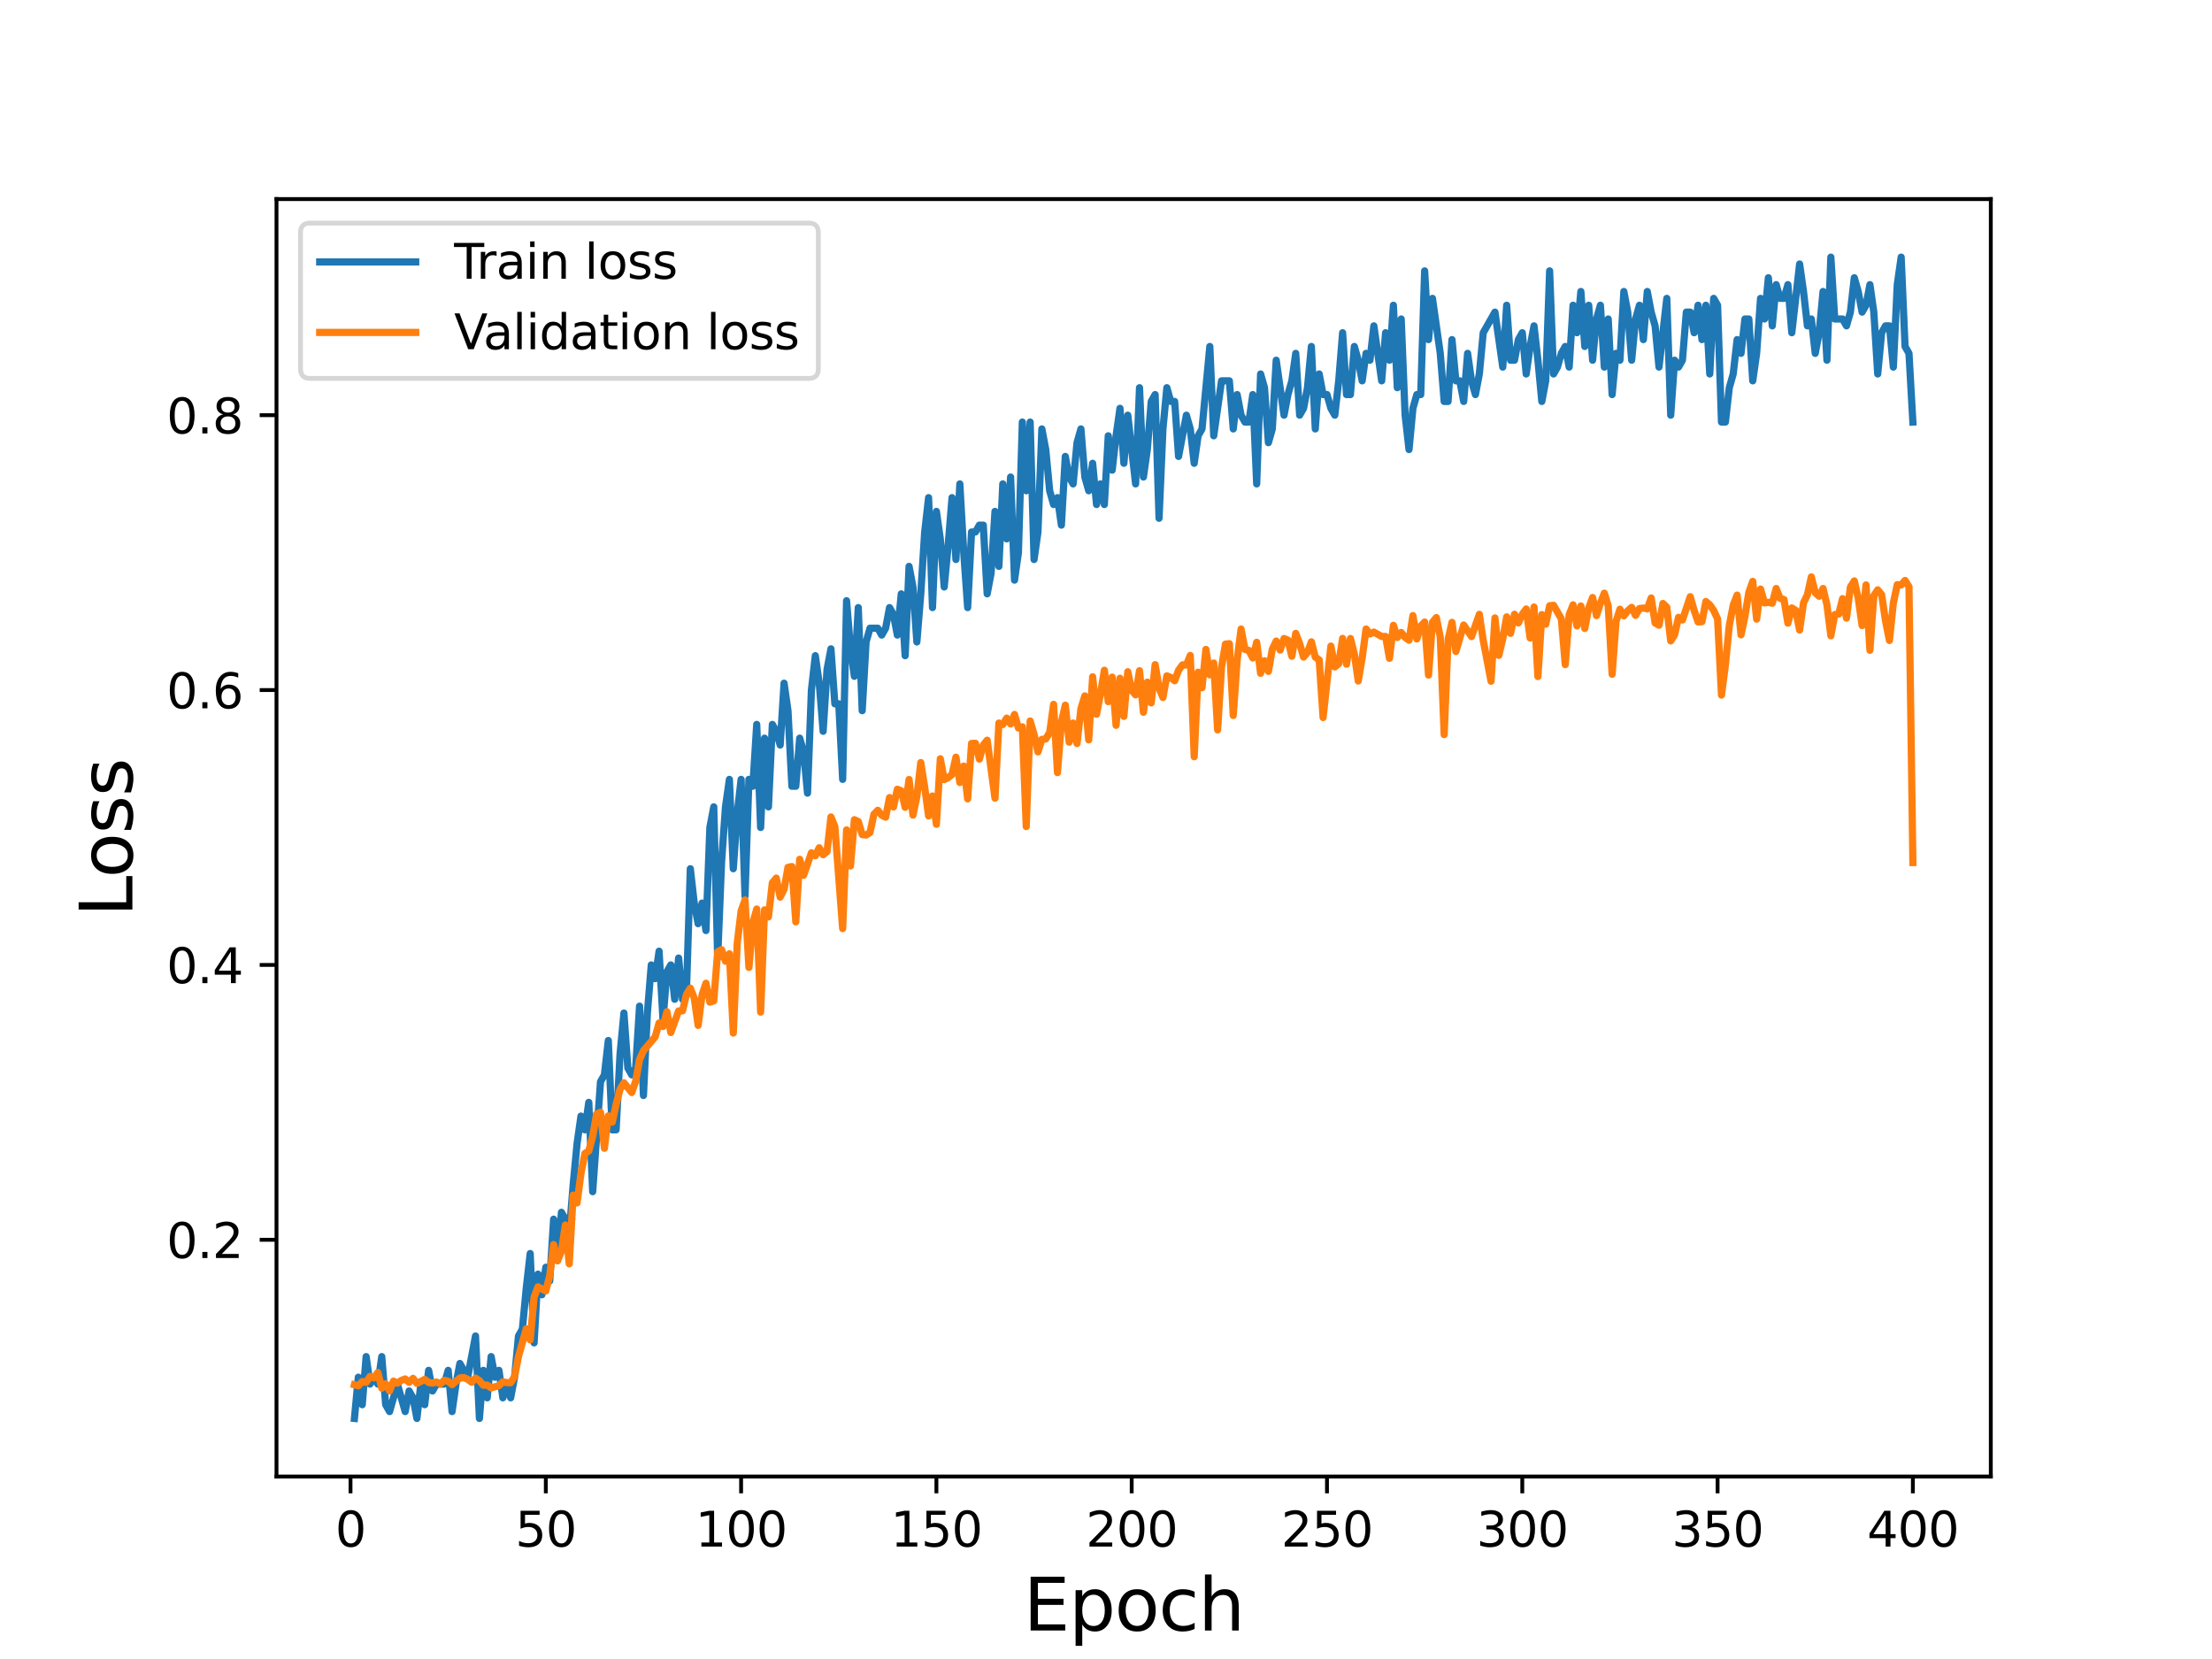<?xml version="1.0" encoding="utf-8" standalone="no"?>
<!DOCTYPE svg PUBLIC "-//W3C//DTD SVG 1.1//EN"
  "http://www.w3.org/Graphics/SVG/1.1/DTD/svg11.dtd">
<svg height="345.6pt" version="1.1" viewBox="0 0 460.8 345.6" width="460.8pt" xmlns="http://www.w3.org/2000/svg" xmlns:xlink="http://www.w3.org/1999/xlink">
 <defs>
  <style type="text/css">*{stroke-linecap:butt;stroke-linejoin:round;}</style>
 </defs>
 <g id="figure_1">
  <g id="patch_1">
   <path d="M 0 345.6 
L 460.8 345.6 
L 460.8 0 
L 0 0 
z
" style="fill:#ffffff;"/>
  </g>
  <g id="axes_1">
   <g id="patch_2">
    <path d="M 57.6 307.584 
L 414.72 307.584 
L 414.72 41.472 
L 57.6 41.472 
z
" style="fill:#ffffff;"/>
   </g>
   <g id="matplotlib.axis_1">
    <g id="xtick_1">
     <g id="line2d_1">
      <defs>
       <path d="M 0 0 
L 0 3.5 
" id="m15efa2d9b5" style="stroke:#000000;stroke-width:0.8;"/>
      </defs>
      <g>
       <use style="stroke:#000000;stroke-width:0.8;" x="73.019" xlink:href="#m15efa2d9b5" y="307.584"/>
      </g>
     </g>
     <g id="text_1">
      <!-- 0 -->
      <g transform="translate(69.838 322.182)scale(0.1 -0.1)">
       <defs>
        <path d="M 2034 4250 
Q 1547 4250 1301 3770 
Q 1056 3291 1056 2328 
Q 1056 1369 1301 889 
Q 1547 409 2034 409 
Q 2525 409 2770 889 
Q 3016 1369 3016 2328 
Q 3016 3291 2770 3770 
Q 2525 4250 2034 4250 
z
M 2034 4750 
Q 2819 4750 3233 4129 
Q 3647 3509 3647 2328 
Q 3647 1150 3233 529 
Q 2819 -91 2034 -91 
Q 1250 -91 836 529 
Q 422 1150 422 2328 
Q 422 3509 836 4129 
Q 1250 4750 2034 4750 
z
" id="DejaVuSans-30" transform="scale(0.016)"/>
       </defs>
       <use xlink:href="#DejaVuSans-30"/>
      </g>
     </g>
    </g>
    <g id="xtick_2">
     <g id="line2d_2">
      <g>
       <use style="stroke:#000000;stroke-width:0.8;" x="113.703" xlink:href="#m15efa2d9b5" y="307.584"/>
      </g>
     </g>
     <g id="text_2">
      <!-- 50 -->
      <g transform="translate(107.34 322.182)scale(0.1 -0.1)">
       <defs>
        <path d="M 691 4666 
L 3169 4666 
L 3169 4134 
L 1269 4134 
L 1269 2991 
Q 1406 3038 1543 3061 
Q 1681 3084 1819 3084 
Q 2600 3084 3056 2656 
Q 3513 2228 3513 1497 
Q 3513 744 3044 326 
Q 2575 -91 1722 -91 
Q 1428 -91 1123 -41 
Q 819 9 494 109 
L 494 744 
Q 775 591 1075 516 
Q 1375 441 1709 441 
Q 2250 441 2565 725 
Q 2881 1009 2881 1497 
Q 2881 1984 2565 2268 
Q 2250 2553 1709 2553 
Q 1456 2553 1204 2497 
Q 953 2441 691 2322 
L 691 4666 
z
" id="DejaVuSans-35" transform="scale(0.016)"/>
       </defs>
       <use xlink:href="#DejaVuSans-35"/>
       <use x="63.623" xlink:href="#DejaVuSans-30"/>
      </g>
     </g>
    </g>
    <g id="xtick_3">
     <g id="line2d_3">
      <g>
       <use style="stroke:#000000;stroke-width:0.8;" x="154.386" xlink:href="#m15efa2d9b5" y="307.584"/>
      </g>
     </g>
     <g id="text_3">
      <!-- 100 -->
      <g transform="translate(144.842 322.182)scale(0.1 -0.1)">
       <defs>
        <path d="M 794 531 
L 1825 531 
L 1825 4091 
L 703 3866 
L 703 4441 
L 1819 4666 
L 2450 4666 
L 2450 531 
L 3481 531 
L 3481 0 
L 794 0 
L 794 531 
z
" id="DejaVuSans-31" transform="scale(0.016)"/>
       </defs>
       <use xlink:href="#DejaVuSans-31"/>
       <use x="63.623" xlink:href="#DejaVuSans-30"/>
       <use x="127.246" xlink:href="#DejaVuSans-30"/>
      </g>
     </g>
    </g>
    <g id="xtick_4">
     <g id="line2d_4">
      <g>
       <use style="stroke:#000000;stroke-width:0.8;" x="195.07" xlink:href="#m15efa2d9b5" y="307.584"/>
      </g>
     </g>
     <g id="text_4">
      <!-- 150 -->
      <g transform="translate(185.526 322.182)scale(0.1 -0.1)">
       <use xlink:href="#DejaVuSans-31"/>
       <use x="63.623" xlink:href="#DejaVuSans-35"/>
       <use x="127.246" xlink:href="#DejaVuSans-30"/>
      </g>
     </g>
    </g>
    <g id="xtick_5">
     <g id="line2d_5">
      <g>
       <use style="stroke:#000000;stroke-width:0.8;" x="235.753" xlink:href="#m15efa2d9b5" y="307.584"/>
      </g>
     </g>
     <g id="text_5">
      <!-- 200 -->
      <g transform="translate(226.209 322.182)scale(0.1 -0.1)">
       <defs>
        <path d="M 1228 531 
L 3431 531 
L 3431 0 
L 469 0 
L 469 531 
Q 828 903 1448 1529 
Q 2069 2156 2228 2338 
Q 2531 2678 2651 2914 
Q 2772 3150 2772 3378 
Q 2772 3750 2511 3984 
Q 2250 4219 1831 4219 
Q 1534 4219 1204 4116 
Q 875 4013 500 3803 
L 500 4441 
Q 881 4594 1212 4672 
Q 1544 4750 1819 4750 
Q 2544 4750 2975 4387 
Q 3406 4025 3406 3419 
Q 3406 3131 3298 2873 
Q 3191 2616 2906 2266 
Q 2828 2175 2409 1742 
Q 1991 1309 1228 531 
z
" id="DejaVuSans-32" transform="scale(0.016)"/>
       </defs>
       <use xlink:href="#DejaVuSans-32"/>
       <use x="63.623" xlink:href="#DejaVuSans-30"/>
       <use x="127.246" xlink:href="#DejaVuSans-30"/>
      </g>
     </g>
    </g>
    <g id="xtick_6">
     <g id="line2d_6">
      <g>
       <use style="stroke:#000000;stroke-width:0.8;" x="276.437" xlink:href="#m15efa2d9b5" y="307.584"/>
      </g>
     </g>
     <g id="text_6">
      <!-- 250 -->
      <g transform="translate(266.893 322.182)scale(0.1 -0.1)">
       <use xlink:href="#DejaVuSans-32"/>
       <use x="63.623" xlink:href="#DejaVuSans-35"/>
       <use x="127.246" xlink:href="#DejaVuSans-30"/>
      </g>
     </g>
    </g>
    <g id="xtick_7">
     <g id="line2d_7">
      <g>
       <use style="stroke:#000000;stroke-width:0.8;" x="317.12" xlink:href="#m15efa2d9b5" y="307.584"/>
      </g>
     </g>
     <g id="text_7">
      <!-- 300 -->
      <g transform="translate(307.576 322.182)scale(0.1 -0.1)">
       <defs>
        <path d="M 2597 2516 
Q 3050 2419 3304 2112 
Q 3559 1806 3559 1356 
Q 3559 666 3084 287 
Q 2609 -91 1734 -91 
Q 1441 -91 1130 -33 
Q 819 25 488 141 
L 488 750 
Q 750 597 1062 519 
Q 1375 441 1716 441 
Q 2309 441 2620 675 
Q 2931 909 2931 1356 
Q 2931 1769 2642 2001 
Q 2353 2234 1838 2234 
L 1294 2234 
L 1294 2753 
L 1863 2753 
Q 2328 2753 2575 2939 
Q 2822 3125 2822 3475 
Q 2822 3834 2567 4026 
Q 2313 4219 1838 4219 
Q 1578 4219 1281 4162 
Q 984 4106 628 3988 
L 628 4550 
Q 988 4650 1302 4700 
Q 1616 4750 1894 4750 
Q 2613 4750 3031 4423 
Q 3450 4097 3450 3541 
Q 3450 3153 3228 2886 
Q 3006 2619 2597 2516 
z
" id="DejaVuSans-33" transform="scale(0.016)"/>
       </defs>
       <use xlink:href="#DejaVuSans-33"/>
       <use x="63.623" xlink:href="#DejaVuSans-30"/>
       <use x="127.246" xlink:href="#DejaVuSans-30"/>
      </g>
     </g>
    </g>
    <g id="xtick_8">
     <g id="line2d_8">
      <g>
       <use style="stroke:#000000;stroke-width:0.8;" x="357.804" xlink:href="#m15efa2d9b5" y="307.584"/>
      </g>
     </g>
     <g id="text_8">
      <!-- 350 -->
      <g transform="translate(348.26 322.182)scale(0.1 -0.1)">
       <use xlink:href="#DejaVuSans-33"/>
       <use x="63.623" xlink:href="#DejaVuSans-35"/>
       <use x="127.246" xlink:href="#DejaVuSans-30"/>
      </g>
     </g>
    </g>
    <g id="xtick_9">
     <g id="line2d_9">
      <g>
       <use style="stroke:#000000;stroke-width:0.8;" x="398.487" xlink:href="#m15efa2d9b5" y="307.584"/>
      </g>
     </g>
     <g id="text_9">
      <!-- 400 -->
      <g transform="translate(388.944 322.182)scale(0.1 -0.1)">
       <defs>
        <path d="M 2419 4116 
L 825 1625 
L 2419 1625 
L 2419 4116 
z
M 2253 4666 
L 3047 4666 
L 3047 1625 
L 3713 1625 
L 3713 1100 
L 3047 1100 
L 3047 0 
L 2419 0 
L 2419 1100 
L 313 1100 
L 313 1709 
L 2253 4666 
z
" id="DejaVuSans-34" transform="scale(0.016)"/>
       </defs>
       <use xlink:href="#DejaVuSans-34"/>
       <use x="63.623" xlink:href="#DejaVuSans-30"/>
       <use x="127.246" xlink:href="#DejaVuSans-30"/>
      </g>
     </g>
    </g>
    <g id="text_10">
     <!-- Epoch -->
     <g transform="translate(213.194 339.66)scale(0.15 -0.15)">
      <defs>
       <path d="M 628 4666 
L 3578 4666 
L 3578 4134 
L 1259 4134 
L 1259 2753 
L 3481 2753 
L 3481 2222 
L 1259 2222 
L 1259 531 
L 3634 531 
L 3634 0 
L 628 0 
L 628 4666 
z
" id="DejaVuSans-45" transform="scale(0.016)"/>
       <path d="M 1159 525 
L 1159 -1331 
L 581 -1331 
L 581 3500 
L 1159 3500 
L 1159 2969 
Q 1341 3281 1617 3432 
Q 1894 3584 2278 3584 
Q 2916 3584 3314 3078 
Q 3713 2572 3713 1747 
Q 3713 922 3314 415 
Q 2916 -91 2278 -91 
Q 1894 -91 1617 61 
Q 1341 213 1159 525 
z
M 3116 1747 
Q 3116 2381 2855 2742 
Q 2594 3103 2138 3103 
Q 1681 3103 1420 2742 
Q 1159 2381 1159 1747 
Q 1159 1113 1420 752 
Q 1681 391 2138 391 
Q 2594 391 2855 752 
Q 3116 1113 3116 1747 
z
" id="DejaVuSans-70" transform="scale(0.016)"/>
       <path d="M 1959 3097 
Q 1497 3097 1228 2736 
Q 959 2375 959 1747 
Q 959 1119 1226 758 
Q 1494 397 1959 397 
Q 2419 397 2687 759 
Q 2956 1122 2956 1747 
Q 2956 2369 2687 2733 
Q 2419 3097 1959 3097 
z
M 1959 3584 
Q 2709 3584 3137 3096 
Q 3566 2609 3566 1747 
Q 3566 888 3137 398 
Q 2709 -91 1959 -91 
Q 1206 -91 779 398 
Q 353 888 353 1747 
Q 353 2609 779 3096 
Q 1206 3584 1959 3584 
z
" id="DejaVuSans-6f" transform="scale(0.016)"/>
       <path d="M 3122 3366 
L 3122 2828 
Q 2878 2963 2633 3030 
Q 2388 3097 2138 3097 
Q 1578 3097 1268 2742 
Q 959 2388 959 1747 
Q 959 1106 1268 751 
Q 1578 397 2138 397 
Q 2388 397 2633 464 
Q 2878 531 3122 666 
L 3122 134 
Q 2881 22 2623 -34 
Q 2366 -91 2075 -91 
Q 1284 -91 818 406 
Q 353 903 353 1747 
Q 353 2603 823 3093 
Q 1294 3584 2113 3584 
Q 2378 3584 2631 3529 
Q 2884 3475 3122 3366 
z
" id="DejaVuSans-63" transform="scale(0.016)"/>
       <path d="M 3513 2113 
L 3513 0 
L 2938 0 
L 2938 2094 
Q 2938 2591 2744 2837 
Q 2550 3084 2163 3084 
Q 1697 3084 1428 2787 
Q 1159 2491 1159 1978 
L 1159 0 
L 581 0 
L 581 4863 
L 1159 4863 
L 1159 2956 
Q 1366 3272 1645 3428 
Q 1925 3584 2291 3584 
Q 2894 3584 3203 3211 
Q 3513 2838 3513 2113 
z
" id="DejaVuSans-68" transform="scale(0.016)"/>
      </defs>
      <use xlink:href="#DejaVuSans-45"/>
      <use x="63.184" xlink:href="#DejaVuSans-70"/>
      <use x="126.66" xlink:href="#DejaVuSans-6f"/>
      <use x="187.842" xlink:href="#DejaVuSans-63"/>
      <use x="242.822" xlink:href="#DejaVuSans-68"/>
     </g>
    </g>
   </g>
   <g id="matplotlib.axis_2">
    <g id="ytick_1">
     <g id="line2d_10">
      <defs>
       <path d="M 0 0 
L -3.5 0 
" id="m42cb910258" style="stroke:#000000;stroke-width:0.8;"/>
      </defs>
      <g>
       <use style="stroke:#000000;stroke-width:0.8;" x="57.6" xlink:href="#m42cb910258" y="258.27"/>
      </g>
     </g>
     <g id="text_11">
      <!-- 0.2 -->
      <g transform="translate(34.697 262.069)scale(0.1 -0.1)">
       <defs>
        <path d="M 684 794 
L 1344 794 
L 1344 0 
L 684 0 
L 684 794 
z
" id="DejaVuSans-2e" transform="scale(0.016)"/>
       </defs>
       <use xlink:href="#DejaVuSans-30"/>
       <use x="63.623" xlink:href="#DejaVuSans-2e"/>
       <use x="95.41" xlink:href="#DejaVuSans-32"/>
      </g>
     </g>
    </g>
    <g id="ytick_2">
     <g id="line2d_11">
      <g>
       <use style="stroke:#000000;stroke-width:0.8;" x="57.6" xlink:href="#m42cb910258" y="201.01"/>
      </g>
     </g>
     <g id="text_12">
      <!-- 0.4 -->
      <g transform="translate(34.697 204.81)scale(0.1 -0.1)">
       <use xlink:href="#DejaVuSans-30"/>
       <use x="63.623" xlink:href="#DejaVuSans-2e"/>
       <use x="95.41" xlink:href="#DejaVuSans-34"/>
      </g>
     </g>
    </g>
    <g id="ytick_3">
     <g id="line2d_12">
      <g>
       <use style="stroke:#000000;stroke-width:0.8;" x="57.6" xlink:href="#m42cb910258" y="143.751"/>
      </g>
     </g>
     <g id="text_13">
      <!-- 0.6 -->
      <g transform="translate(34.697 147.55)scale(0.1 -0.1)">
       <defs>
        <path d="M 2113 2584 
Q 1688 2584 1439 2293 
Q 1191 2003 1191 1497 
Q 1191 994 1439 701 
Q 1688 409 2113 409 
Q 2538 409 2786 701 
Q 3034 994 3034 1497 
Q 3034 2003 2786 2293 
Q 2538 2584 2113 2584 
z
M 3366 4563 
L 3366 3988 
Q 3128 4100 2886 4159 
Q 2644 4219 2406 4219 
Q 1781 4219 1451 3797 
Q 1122 3375 1075 2522 
Q 1259 2794 1537 2939 
Q 1816 3084 2150 3084 
Q 2853 3084 3261 2657 
Q 3669 2231 3669 1497 
Q 3669 778 3244 343 
Q 2819 -91 2113 -91 
Q 1303 -91 875 529 
Q 447 1150 447 2328 
Q 447 3434 972 4092 
Q 1497 4750 2381 4750 
Q 2619 4750 2861 4703 
Q 3103 4656 3366 4563 
z
" id="DejaVuSans-36" transform="scale(0.016)"/>
       </defs>
       <use xlink:href="#DejaVuSans-30"/>
       <use x="63.623" xlink:href="#DejaVuSans-2e"/>
       <use x="95.41" xlink:href="#DejaVuSans-36"/>
      </g>
     </g>
    </g>
    <g id="ytick_4">
     <g id="line2d_13">
      <g>
       <use style="stroke:#000000;stroke-width:0.8;" x="57.6" xlink:href="#m42cb910258" y="86.492"/>
      </g>
     </g>
     <g id="text_14">
      <!-- 0.8 -->
      <g transform="translate(34.697 90.291)scale(0.1 -0.1)">
       <defs>
        <path d="M 2034 2216 
Q 1584 2216 1326 1975 
Q 1069 1734 1069 1313 
Q 1069 891 1326 650 
Q 1584 409 2034 409 
Q 2484 409 2743 651 
Q 3003 894 3003 1313 
Q 3003 1734 2745 1975 
Q 2488 2216 2034 2216 
z
M 1403 2484 
Q 997 2584 770 2862 
Q 544 3141 544 3541 
Q 544 4100 942 4425 
Q 1341 4750 2034 4750 
Q 2731 4750 3128 4425 
Q 3525 4100 3525 3541 
Q 3525 3141 3298 2862 
Q 3072 2584 2669 2484 
Q 3125 2378 3379 2068 
Q 3634 1759 3634 1313 
Q 3634 634 3220 271 
Q 2806 -91 2034 -91 
Q 1263 -91 848 271 
Q 434 634 434 1313 
Q 434 1759 690 2068 
Q 947 2378 1403 2484 
z
M 1172 3481 
Q 1172 3119 1398 2916 
Q 1625 2713 2034 2713 
Q 2441 2713 2670 2916 
Q 2900 3119 2900 3481 
Q 2900 3844 2670 4047 
Q 2441 4250 2034 4250 
Q 1625 4250 1398 4047 
Q 1172 3844 1172 3481 
z
" id="DejaVuSans-38" transform="scale(0.016)"/>
       </defs>
       <use xlink:href="#DejaVuSans-30"/>
       <use x="63.623" xlink:href="#DejaVuSans-2e"/>
       <use x="95.41" xlink:href="#DejaVuSans-38"/>
      </g>
     </g>
    </g>
    <g id="text_15">
     <!-- Loss -->
     <g transform="translate(27.577 190.979)rotate(-90)scale(0.15 -0.15)">
      <defs>
       <path d="M 628 4666 
L 1259 4666 
L 1259 531 
L 3531 531 
L 3531 0 
L 628 0 
L 628 4666 
z
" id="DejaVuSans-4c" transform="scale(0.016)"/>
       <path d="M 2834 3397 
L 2834 2853 
Q 2591 2978 2328 3040 
Q 2066 3103 1784 3103 
Q 1356 3103 1142 2972 
Q 928 2841 928 2578 
Q 928 2378 1081 2264 
Q 1234 2150 1697 2047 
L 1894 2003 
Q 2506 1872 2764 1633 
Q 3022 1394 3022 966 
Q 3022 478 2636 193 
Q 2250 -91 1575 -91 
Q 1294 -91 989 -36 
Q 684 19 347 128 
L 347 722 
Q 666 556 975 473 
Q 1284 391 1588 391 
Q 1994 391 2212 530 
Q 2431 669 2431 922 
Q 2431 1156 2273 1281 
Q 2116 1406 1581 1522 
L 1381 1569 
Q 847 1681 609 1914 
Q 372 2147 372 2553 
Q 372 3047 722 3315 
Q 1072 3584 1716 3584 
Q 2034 3584 2315 3537 
Q 2597 3491 2834 3397 
z
" id="DejaVuSans-73" transform="scale(0.016)"/>
      </defs>
      <use xlink:href="#DejaVuSans-4c"/>
      <use x="53.963" xlink:href="#DejaVuSans-6f"/>
      <use x="115.145" xlink:href="#DejaVuSans-73"/>
      <use x="167.244" xlink:href="#DejaVuSans-73"/>
     </g>
    </g>
   </g>
   <g id="line2d_14">
    <path clip-path="url(#pc070f55408)" d="M 73.833 295.488 
L 74.646 286.899 
L 75.46 292.625 
L 76.274 282.605 
L 77.087 288.331 
L 77.901 286.899 
L 78.715 288.331 
L 79.528 282.605 
L 80.342 292.625 
L 81.156 294.057 
L 82.783 288.331 
L 84.41 294.057 
L 85.224 289.762 
L 86.038 291.194 
L 86.851 295.488 
L 87.665 288.331 
L 88.479 292.625 
L 89.292 285.468 
L 90.106 289.762 
L 90.92 288.331 
L 92.547 288.331 
L 93.361 285.468 
L 94.174 294.057 
L 94.988 288.331 
L 95.802 284.036 
L 97.429 286.899 
L 99.057 278.31 
L 99.87 295.488 
L 100.684 285.468 
L 101.498 291.194 
L 102.311 282.605 
L 103.125 286.899 
L 103.939 285.468 
L 104.752 291.194 
L 105.566 288.331 
L 106.38 291.194 
L 107.193 286.899 
L 108.007 278.31 
L 108.821 276.879 
L 109.634 268.29 
L 110.448 261.132 
L 111.262 279.742 
L 112.075 265.427 
L 112.889 269.721 
L 113.703 263.995 
L 114.516 266.858 
L 115.33 253.975 
L 116.144 262.564 
L 116.957 252.544 
L 117.771 253.975 
L 118.585 256.838 
L 119.398 246.818 
L 120.212 238.229 
L 121.026 232.503 
L 121.839 235.366 
L 122.653 229.64 
L 123.467 248.249 
L 125.094 225.346 
L 125.908 223.914 
L 126.721 216.757 
L 127.535 235.366 
L 128.349 235.366 
L 129.162 219.62 
L 129.976 211.031 
L 130.79 222.483 
L 131.603 223.914 
L 132.417 222.483 
L 133.231 209.599 
L 134.044 228.208 
L 134.858 211.031 
L 135.672 201.01 
L 136.485 203.873 
L 137.299 198.147 
L 138.113 212.462 
L 138.926 202.442 
L 139.74 201.01 
L 140.554 208.168 
L 141.367 199.579 
L 142.181 208.168 
L 142.995 206.736 
L 143.808 180.97 
L 144.622 188.127 
L 145.436 192.421 
L 146.249 188.127 
L 147.063 193.853 
L 147.877 172.381 
L 148.69 168.086 
L 149.504 199.579 
L 150.318 179.538 
L 151.131 168.086 
L 151.945 162.36 
L 152.759 180.97 
L 153.572 169.518 
L 154.386 162.36 
L 155.2 186.696 
L 156.013 162.36 
L 156.827 163.792 
L 157.641 150.909 
L 158.454 172.381 
L 159.268 153.772 
L 160.082 168.086 
L 160.895 150.909 
L 161.709 152.34 
L 162.523 155.203 
L 163.336 142.32 
L 164.15 148.046 
L 164.964 163.792 
L 165.777 163.792 
L 166.591 153.772 
L 167.405 156.635 
L 168.219 165.223 
L 169.032 143.751 
L 169.846 136.594 
L 170.66 142.32 
L 171.473 152.34 
L 172.287 139.457 
L 173.101 135.162 
L 173.914 146.614 
L 174.728 146.614 
L 175.542 162.36 
L 176.355 125.142 
L 177.169 135.162 
L 177.983 140.888 
L 178.796 126.573 
L 179.61 148.046 
L 180.424 133.731 
L 181.237 130.868 
L 182.865 130.868 
L 183.678 132.299 
L 184.492 130.868 
L 185.306 126.573 
L 186.119 128.005 
L 186.933 132.299 
L 187.747 123.71 
L 188.56 136.594 
L 189.374 117.985 
L 190.188 122.279 
L 191.001 133.731 
L 191.815 123.71 
L 192.629 110.827 
L 193.442 103.67 
L 194.256 126.573 
L 195.07 106.533 
L 195.883 112.259 
L 196.697 122.279 
L 197.511 113.69 
L 198.324 103.67 
L 199.138 116.553 
L 199.952 100.807 
L 200.765 115.122 
L 201.579 126.573 
L 202.393 110.827 
L 203.206 110.827 
L 204.02 109.396 
L 204.834 109.396 
L 205.647 123.71 
L 206.461 119.416 
L 207.275 106.533 
L 208.088 117.985 
L 208.902 100.807 
L 209.716 112.259 
L 210.529 99.375 
L 211.343 120.848 
L 212.157 115.122 
L 212.97 87.924 
L 213.784 102.238 
L 214.598 87.924 
L 215.411 116.553 
L 216.225 110.827 
L 217.039 89.355 
L 217.852 93.649 
L 218.666 102.238 
L 219.48 105.101 
L 220.293 103.67 
L 221.107 109.396 
L 221.921 95.081 
L 222.734 99.375 
L 223.548 100.807 
L 224.362 92.218 
L 225.175 89.355 
L 225.989 99.375 
L 226.803 102.238 
L 227.616 96.512 
L 228.43 105.101 
L 229.244 100.807 
L 230.057 105.101 
L 230.871 90.786 
L 231.685 97.944 
L 232.498 90.786 
L 233.312 85.061 
L 234.126 96.512 
L 234.939 86.492 
L 236.567 100.807 
L 237.381 80.766 
L 238.194 99.375 
L 239.008 93.649 
L 239.822 83.629 
L 240.635 82.198 
L 241.449 107.964 
L 242.263 89.355 
L 243.076 80.766 
L 243.89 83.629 
L 244.704 83.629 
L 245.517 95.081 
L 247.145 86.492 
L 247.958 89.355 
L 248.772 96.512 
L 249.586 90.786 
L 250.399 89.355 
L 252.027 72.177 
L 252.84 90.786 
L 254.468 79.335 
L 256.095 79.335 
L 256.909 89.355 
L 257.722 82.198 
L 258.536 86.492 
L 259.35 87.924 
L 260.163 87.924 
L 260.977 82.198 
L 261.791 100.807 
L 262.604 77.903 
L 263.418 80.766 
L 264.232 92.218 
L 265.045 89.355 
L 265.859 75.04 
L 267.486 86.492 
L 268.3 82.198 
L 269.114 79.335 
L 269.927 73.609 
L 270.741 86.492 
L 271.555 85.061 
L 272.368 80.766 
L 273.182 72.177 
L 273.996 89.355 
L 274.809 77.903 
L 275.623 82.198 
L 276.437 82.198 
L 277.25 85.061 
L 278.064 86.492 
L 278.878 79.335 
L 279.691 69.314 
L 280.505 82.198 
L 281.319 82.198 
L 282.132 72.177 
L 282.946 75.04 
L 283.76 79.335 
L 284.573 73.609 
L 285.387 75.04 
L 286.201 67.883 
L 287.828 79.335 
L 288.642 69.314 
L 289.455 75.04 
L 290.269 63.588 
L 291.083 80.766 
L 291.896 66.451 
L 292.71 86.492 
L 293.524 93.649 
L 294.337 85.061 
L 295.151 82.198 
L 295.965 82.198 
L 296.778 56.431 
L 297.592 70.746 
L 298.406 62.157 
L 300.033 73.609 
L 300.847 83.629 
L 301.66 83.629 
L 302.474 70.746 
L 303.288 79.335 
L 304.101 79.335 
L 304.915 83.629 
L 305.729 73.609 
L 306.543 79.335 
L 307.356 82.198 
L 308.17 77.903 
L 308.984 69.314 
L 311.425 65.02 
L 313.052 76.472 
L 313.866 63.588 
L 314.679 75.04 
L 315.493 75.04 
L 316.307 70.746 
L 317.12 69.314 
L 317.934 77.903 
L 318.748 72.177 
L 319.561 67.883 
L 320.375 75.04 
L 321.189 83.629 
L 322.002 79.335 
L 322.816 56.431 
L 323.63 77.903 
L 324.443 76.472 
L 325.257 73.609 
L 326.071 72.177 
L 326.884 76.472 
L 327.698 63.588 
L 328.512 69.314 
L 329.325 60.725 
L 330.139 72.177 
L 330.953 63.588 
L 331.766 75.04 
L 332.58 66.451 
L 333.394 63.588 
L 334.207 76.472 
L 335.021 66.451 
L 335.835 82.198 
L 336.648 73.609 
L 337.462 75.04 
L 338.276 60.725 
L 339.089 65.02 
L 339.903 75.04 
L 340.717 66.451 
L 341.53 63.588 
L 342.344 70.746 
L 343.158 60.725 
L 343.971 65.02 
L 344.785 67.883 
L 345.599 76.472 
L 347.226 62.157 
L 348.04 86.492 
L 348.853 75.04 
L 349.667 76.472 
L 350.481 75.04 
L 351.294 65.02 
L 352.108 65.02 
L 352.922 69.314 
L 353.735 63.588 
L 354.549 70.746 
L 355.363 63.588 
L 356.176 77.903 
L 356.99 62.157 
L 357.804 63.588 
L 358.617 87.924 
L 359.431 87.924 
L 360.245 80.766 
L 361.058 77.903 
L 361.872 70.746 
L 362.686 73.609 
L 363.499 66.451 
L 364.313 66.451 
L 365.127 79.335 
L 365.94 73.609 
L 366.754 62.157 
L 367.568 66.451 
L 368.381 57.862 
L 369.195 67.883 
L 370.009 59.294 
L 370.822 62.157 
L 371.636 62.157 
L 372.45 59.294 
L 373.263 69.314 
L 374.891 54.999 
L 375.704 60.725 
L 376.518 67.883 
L 377.332 66.451 
L 378.146 73.609 
L 378.959 69.314 
L 379.773 60.725 
L 380.587 75.04 
L 381.4 53.568 
L 382.214 66.451 
L 383.841 66.451 
L 384.655 67.883 
L 385.469 65.02 
L 386.282 57.862 
L 387.096 60.725 
L 387.91 65.02 
L 388.723 63.588 
L 389.537 59.294 
L 390.351 65.02 
L 391.164 77.903 
L 391.978 69.314 
L 392.792 67.883 
L 393.605 67.883 
L 394.419 76.472 
L 395.233 59.294 
L 396.046 53.568 
L 396.86 72.177 
L 397.674 73.609 
L 398.487 87.924 
L 398.487 87.924 
" style="fill:none;stroke:#1f77b4;stroke-linecap:square;stroke-width:1.5;"/>
   </g>
   <g id="line2d_15">
    <path clip-path="url(#pc070f55408)" d="M 73.833 288.474 
L 74.646 288.688 
L 75.46 287.806 
L 76.274 287.973 
L 77.087 286.732 
L 77.901 287.042 
L 78.715 285.921 
L 79.528 289.189 
L 80.342 288.259 
L 81.156 289.738 
L 81.969 287.71 
L 82.783 288.14 
L 83.597 287.567 
L 84.41 287.257 
L 85.224 287.973 
L 86.038 287.138 
L 86.851 288.187 
L 88.479 287.352 
L 89.292 287.997 
L 90.106 288.116 
L 90.92 287.901 
L 91.733 288.283 
L 92.547 287.543 
L 93.361 287.734 
L 94.174 288.45 
L 95.802 287.066 
L 96.616 286.971 
L 97.429 287.329 
L 98.243 287.949 
L 99.057 287.09 
L 99.87 287.615 
L 100.684 288.569 
L 101.498 288.545 
L 102.311 289.118 
L 103.939 288.665 
L 104.752 287.853 
L 105.566 288.02 
L 106.38 288.044 
L 107.193 286.78 
L 108.007 282.581 
L 109.634 276.807 
L 110.448 279.121 
L 111.262 270.199 
L 112.075 268.075 
L 113.703 268.934 
L 114.516 265.761 
L 115.33 259.272 
L 116.144 262.659 
L 116.957 260.655 
L 117.771 255.192 
L 118.585 263.28 
L 119.398 248.965 
L 120.212 250.587 
L 121.026 244.432 
L 121.839 240.281 
L 122.653 239.78 
L 123.467 236.726 
L 124.28 232.05 
L 125.094 231.716 
L 125.908 239.207 
L 126.721 232.455 
L 127.535 233.767 
L 128.349 230.069 
L 129.162 226.92 
L 129.976 225.56 
L 131.603 227.588 
L 132.417 225.25 
L 133.231 220.741 
L 134.044 218.88 
L 136.485 215.993 
L 137.299 213.106 
L 138.113 213.846 
L 138.926 210.768 
L 139.74 215.087 
L 141.367 210.601 
L 142.181 210.577 
L 142.995 207.166 
L 143.808 205.854 
L 144.622 207.929 
L 145.436 213.607 
L 146.249 207.237 
L 147.063 204.828 
L 147.877 208.764 
L 148.69 208.502 
L 149.504 198.267 
L 150.318 197.837 
L 151.131 200.247 
L 151.945 198.696 
L 152.759 215.206 
L 153.572 196.573 
L 154.386 189.773 
L 155.2 187.483 
L 156.013 201.535 
L 156.827 192.278 
L 157.641 189.368 
L 158.454 210.84 
L 159.268 189.535 
L 160.082 191.014 
L 160.895 183.904 
L 161.709 182.926 
L 162.523 186.886 
L 163.336 185.264 
L 164.15 180.683 
L 164.964 180.516 
L 165.777 192.04 
L 166.591 179.013 
L 167.405 182.33 
L 169.032 177.653 
L 169.846 178.274 
L 170.66 176.604 
L 171.473 178.059 
L 172.287 177.391 
L 173.101 170.186 
L 173.914 172.166 
L 175.542 193.447 
L 176.355 172.882 
L 177.169 180.397 
L 177.983 170.758 
L 178.796 171.14 
L 179.61 173.86 
L 180.424 173.955 
L 181.237 173.431 
L 182.051 169.637 
L 182.865 168.802 
L 183.678 169.828 
L 184.492 170.234 
L 185.306 166.154 
L 186.119 168.11 
L 186.933 164.412 
L 187.747 164.746 
L 188.56 168.182 
L 189.374 162.384 
L 190.188 169.804 
L 191.001 165.915 
L 191.815 158.853 
L 192.629 164.007 
L 193.442 169.971 
L 194.256 165.82 
L 195.07 171.713 
L 195.883 158.066 
L 196.697 162.408 
L 197.511 162.003 
L 198.324 161.335 
L 199.138 157.732 
L 199.952 163.005 
L 200.765 159.593 
L 201.579 166.416 
L 202.393 154.869 
L 203.206 154.845 
L 204.02 158.138 
L 204.834 155.203 
L 205.647 154.201 
L 207.275 166.273 
L 208.088 150.622 
L 208.902 150.932 
L 209.716 149.596 
L 210.529 150.813 
L 211.343 148.833 
L 212.157 151.648 
L 212.97 151.41 
L 213.784 172.19 
L 214.598 150.193 
L 215.411 152.96 
L 216.225 156.635 
L 217.039 154.034 
L 217.852 153.939 
L 218.666 152.579 
L 219.48 146.733 
L 220.293 160.953 
L 221.107 150.431 
L 221.921 146.9 
L 222.734 154.607 
L 223.548 150.622 
L 224.362 154.893 
L 225.175 147.64 
L 225.989 144.968 
L 226.803 154.129 
L 227.616 140.984 
L 228.43 148.785 
L 229.244 144.539 
L 230.057 139.624 
L 230.871 146.161 
L 231.685 141.055 
L 232.498 151.099 
L 233.312 141.294 
L 234.126 149.239 
L 234.939 139.934 
L 235.753 143.799 
L 236.567 144.753 
L 237.381 139.719 
L 238.194 148.38 
L 239.008 142.105 
L 239.822 146.423 
L 240.635 138.455 
L 241.449 143.346 
L 242.263 145.302 
L 243.076 140.793 
L 243.89 141.127 
L 244.704 141.819 
L 245.517 139.624 
L 246.331 138.502 
L 247.145 138.526 
L 247.958 136.546 
L 248.772 157.637 
L 249.586 140.029 
L 250.399 143.274 
L 251.213 135.282 
L 252.027 140.578 
L 252.84 138.121 
L 253.654 152.054 
L 254.468 138.98 
L 255.281 134.184 
L 256.095 134.089 
L 256.909 149.048 
L 257.722 137.477 
L 258.536 131.035 
L 259.35 135.282 
L 260.163 135.496 
L 260.977 137.071 
L 261.791 133.802 
L 262.604 140.268 
L 263.418 137.644 
L 264.232 139.862 
L 265.045 135.234 
L 265.859 133.54 
L 266.673 135.425 
L 267.486 133.015 
L 268.3 133.349 
L 269.114 136.713 
L 269.927 131.941 
L 270.741 134.065 
L 271.555 136.88 
L 272.368 135.926 
L 273.182 133.707 
L 273.996 136.88 
L 274.809 137.477 
L 275.623 149.477 
L 277.25 134.59 
L 278.064 138.932 
L 278.878 138.264 
L 279.691 132.991 
L 280.505 138.359 
L 281.319 133.015 
L 282.132 136.212 
L 282.946 141.866 
L 283.76 137.119 
L 284.573 131.035 
L 285.387 132.061 
L 286.201 131.679 
L 287.828 132.586 
L 288.642 132.586 
L 289.455 137.143 
L 290.269 130.271 
L 291.083 132.8 
L 291.896 131.751 
L 292.71 132.777 
L 293.524 133.373 
L 294.337 128.244 
L 295.151 133.111 
L 295.965 130.438 
L 296.778 129.58 
L 297.592 140.626 
L 298.406 129.627 
L 299.219 128.649 
L 300.033 132.729 
L 300.847 153.032 
L 301.66 133.254 
L 302.474 129.651 
L 303.288 135.711 
L 304.915 130.2 
L 306.543 132.61 
L 308.17 127.981 
L 308.984 133.397 
L 310.611 141.914 
L 311.425 128.721 
L 312.238 136.522 
L 313.052 133.063 
L 313.866 128.506 
L 314.679 131.941 
L 315.493 127.957 
L 316.307 129.77 
L 317.12 127.957 
L 317.934 126.86 
L 318.748 132.896 
L 319.561 126.454 
L 320.375 140.936 
L 321.189 128.029 
L 322.002 130.033 
L 322.816 126.192 
L 323.63 126.096 
L 325.257 128.912 
L 326.071 138.455 
L 326.884 128.053 
L 327.698 126.001 
L 328.512 130.391 
L 329.325 126.239 
L 330.139 130.916 
L 330.953 126.645 
L 331.766 124.474 
L 332.58 128.244 
L 333.394 125.643 
L 334.207 123.567 
L 335.021 126.192 
L 335.835 140.459 
L 336.648 129.484 
L 337.462 126.907 
L 338.276 128.291 
L 339.089 127.241 
L 339.903 126.526 
L 340.717 128.196 
L 341.53 126.764 
L 342.344 126.669 
L 343.158 126.836 
L 343.971 124.569 
L 344.785 129.77 
L 345.599 130.248 
L 346.412 125.715 
L 347.226 126.502 
L 348.04 133.516 
L 348.853 132.228 
L 349.667 128.601 
L 350.481 129.15 
L 352.108 124.307 
L 352.922 127.146 
L 353.735 129.556 
L 354.549 129.508 
L 355.363 125.309 
L 356.176 126.001 
L 356.99 127.17 
L 357.804 128.935 
L 358.617 144.801 
L 359.431 138.526 
L 360.245 130.295 
L 361.058 126.072 
L 361.872 123.973 
L 362.686 132.252 
L 363.499 128.411 
L 364.313 123.4 
L 365.127 121.11 
L 365.94 128.983 
L 366.754 122.708 
L 367.568 125.595 
L 368.381 125.476 
L 369.195 125.667 
L 370.009 122.589 
L 370.822 124.641 
L 371.636 124.903 
L 372.45 129.818 
L 373.263 126.645 
L 374.077 127.146 
L 374.891 131.25 
L 375.704 125.571 
L 376.518 123.901 
L 377.332 120.18 
L 378.146 123.472 
L 378.959 124.212 
L 379.773 122.589 
L 380.587 126.001 
L 381.4 132.443 
L 382.214 128.029 
L 383.028 127.933 
L 383.841 124.713 
L 384.655 128.768 
L 385.469 122.303 
L 386.282 121.015 
L 387.096 124.593 
L 387.91 130.319 
L 388.723 121.85 
L 389.537 135.472 
L 390.351 124.092 
L 391.164 122.875 
L 391.978 123.877 
L 392.792 129.365 
L 393.605 133.421 
L 394.419 125.595 
L 395.233 121.802 
L 396.046 121.873 
L 396.86 120.919 
L 397.674 122.231 
L 398.487 179.681 
L 398.487 179.681 
" style="fill:none;stroke:#ff7f0e;stroke-linecap:square;stroke-width:1.5;"/>
   </g>
   <g id="patch_3">
    <path d="M 57.6 307.584 
L 57.6 41.472 
" style="fill:none;stroke:#000000;stroke-linecap:square;stroke-linejoin:miter;stroke-width:0.8;"/>
   </g>
   <g id="patch_4">
    <path d="M 414.72 307.584 
L 414.72 41.472 
" style="fill:none;stroke:#000000;stroke-linecap:square;stroke-linejoin:miter;stroke-width:0.8;"/>
   </g>
   <g id="patch_5">
    <path d="M 57.6 307.584 
L 414.72 307.584 
" style="fill:none;stroke:#000000;stroke-linecap:square;stroke-linejoin:miter;stroke-width:0.8;"/>
   </g>
   <g id="patch_6">
    <path d="M 57.6 41.472 
L 414.72 41.472 
" style="fill:none;stroke:#000000;stroke-linecap:square;stroke-linejoin:miter;stroke-width:0.8;"/>
   </g>
   <g id="legend_1">
    <g id="patch_7">
     <path d="M 64.6 78.828 
L 168.475 78.828 
Q 170.475 78.828 170.475 76.828 
L 170.475 48.472 
Q 170.475 46.472 168.475 46.472 
L 64.6 46.472 
Q 62.6 46.472 62.6 48.472 
L 62.6 76.828 
Q 62.6 78.828 64.6 78.828 
z
" style="fill:#ffffff;opacity:0.8;stroke:#cccccc;stroke-linejoin:miter;"/>
    </g>
    <g id="line2d_16">
     <path d="M 66.6 54.57 
L 86.6 54.57 
" style="fill:none;stroke:#1f77b4;stroke-linecap:square;stroke-width:1.5;"/>
    </g>
    <g id="line2d_17"/>
    <g id="text_16">
     <!-- Train loss -->
     <g transform="translate(94.6 58.07)scale(0.1 -0.1)">
      <defs>
       <path d="M -19 4666 
L 3928 4666 
L 3928 4134 
L 2272 4134 
L 2272 0 
L 1638 0 
L 1638 4134 
L -19 4134 
L -19 4666 
z
" id="DejaVuSans-54" transform="scale(0.016)"/>
       <path d="M 2631 2963 
Q 2534 3019 2420 3045 
Q 2306 3072 2169 3072 
Q 1681 3072 1420 2755 
Q 1159 2438 1159 1844 
L 1159 0 
L 581 0 
L 581 3500 
L 1159 3500 
L 1159 2956 
Q 1341 3275 1631 3429 
Q 1922 3584 2338 3584 
Q 2397 3584 2469 3576 
Q 2541 3569 2628 3553 
L 2631 2963 
z
" id="DejaVuSans-72" transform="scale(0.016)"/>
       <path d="M 2194 1759 
Q 1497 1759 1228 1600 
Q 959 1441 959 1056 
Q 959 750 1161 570 
Q 1363 391 1709 391 
Q 2188 391 2477 730 
Q 2766 1069 2766 1631 
L 2766 1759 
L 2194 1759 
z
M 3341 1997 
L 3341 0 
L 2766 0 
L 2766 531 
Q 2569 213 2275 61 
Q 1981 -91 1556 -91 
Q 1019 -91 701 211 
Q 384 513 384 1019 
Q 384 1609 779 1909 
Q 1175 2209 1959 2209 
L 2766 2209 
L 2766 2266 
Q 2766 2663 2505 2880 
Q 2244 3097 1772 3097 
Q 1472 3097 1187 3025 
Q 903 2953 641 2809 
L 641 3341 
Q 956 3463 1253 3523 
Q 1550 3584 1831 3584 
Q 2591 3584 2966 3190 
Q 3341 2797 3341 1997 
z
" id="DejaVuSans-61" transform="scale(0.016)"/>
       <path d="M 603 3500 
L 1178 3500 
L 1178 0 
L 603 0 
L 603 3500 
z
M 603 4863 
L 1178 4863 
L 1178 4134 
L 603 4134 
L 603 4863 
z
" id="DejaVuSans-69" transform="scale(0.016)"/>
       <path d="M 3513 2113 
L 3513 0 
L 2938 0 
L 2938 2094 
Q 2938 2591 2744 2837 
Q 2550 3084 2163 3084 
Q 1697 3084 1428 2787 
Q 1159 2491 1159 1978 
L 1159 0 
L 581 0 
L 581 3500 
L 1159 3500 
L 1159 2956 
Q 1366 3272 1645 3428 
Q 1925 3584 2291 3584 
Q 2894 3584 3203 3211 
Q 3513 2838 3513 2113 
z
" id="DejaVuSans-6e" transform="scale(0.016)"/>
       <path id="DejaVuSans-20" transform="scale(0.016)"/>
       <path d="M 603 4863 
L 1178 4863 
L 1178 0 
L 603 0 
L 603 4863 
z
" id="DejaVuSans-6c" transform="scale(0.016)"/>
      </defs>
      <use xlink:href="#DejaVuSans-54"/>
      <use x="46.334" xlink:href="#DejaVuSans-72"/>
      <use x="87.447" xlink:href="#DejaVuSans-61"/>
      <use x="148.727" xlink:href="#DejaVuSans-69"/>
      <use x="176.51" xlink:href="#DejaVuSans-6e"/>
      <use x="239.889" xlink:href="#DejaVuSans-20"/>
      <use x="271.676" xlink:href="#DejaVuSans-6c"/>
      <use x="299.459" xlink:href="#DejaVuSans-6f"/>
      <use x="360.641" xlink:href="#DejaVuSans-73"/>
      <use x="412.74" xlink:href="#DejaVuSans-73"/>
     </g>
    </g>
    <g id="line2d_18">
     <path d="M 66.6 69.249 
L 86.6 69.249 
" style="fill:none;stroke:#ff7f0e;stroke-linecap:square;stroke-width:1.5;"/>
    </g>
    <g id="line2d_19"/>
    <g id="text_17">
     <!-- Validation loss -->
     <g transform="translate(94.6 72.749)scale(0.1 -0.1)">
      <defs>
       <path d="M 1831 0 
L 50 4666 
L 709 4666 
L 2188 738 
L 3669 4666 
L 4325 4666 
L 2547 0 
L 1831 0 
z
" id="DejaVuSans-56" transform="scale(0.016)"/>
       <path d="M 2906 2969 
L 2906 4863 
L 3481 4863 
L 3481 0 
L 2906 0 
L 2906 525 
Q 2725 213 2448 61 
Q 2172 -91 1784 -91 
Q 1150 -91 751 415 
Q 353 922 353 1747 
Q 353 2572 751 3078 
Q 1150 3584 1784 3584 
Q 2172 3584 2448 3432 
Q 2725 3281 2906 2969 
z
M 947 1747 
Q 947 1113 1208 752 
Q 1469 391 1925 391 
Q 2381 391 2643 752 
Q 2906 1113 2906 1747 
Q 2906 2381 2643 2742 
Q 2381 3103 1925 3103 
Q 1469 3103 1208 2742 
Q 947 2381 947 1747 
z
" id="DejaVuSans-64" transform="scale(0.016)"/>
       <path d="M 1172 4494 
L 1172 3500 
L 2356 3500 
L 2356 3053 
L 1172 3053 
L 1172 1153 
Q 1172 725 1289 603 
Q 1406 481 1766 481 
L 2356 481 
L 2356 0 
L 1766 0 
Q 1100 0 847 248 
Q 594 497 594 1153 
L 594 3053 
L 172 3053 
L 172 3500 
L 594 3500 
L 594 4494 
L 1172 4494 
z
" id="DejaVuSans-74" transform="scale(0.016)"/>
      </defs>
      <use xlink:href="#DejaVuSans-56"/>
      <use x="60.658" xlink:href="#DejaVuSans-61"/>
      <use x="121.938" xlink:href="#DejaVuSans-6c"/>
      <use x="149.721" xlink:href="#DejaVuSans-69"/>
      <use x="177.504" xlink:href="#DejaVuSans-64"/>
      <use x="240.98" xlink:href="#DejaVuSans-61"/>
      <use x="302.26" xlink:href="#DejaVuSans-74"/>
      <use x="341.469" xlink:href="#DejaVuSans-69"/>
      <use x="369.252" xlink:href="#DejaVuSans-6f"/>
      <use x="430.434" xlink:href="#DejaVuSans-6e"/>
      <use x="493.812" xlink:href="#DejaVuSans-20"/>
      <use x="525.6" xlink:href="#DejaVuSans-6c"/>
      <use x="553.383" xlink:href="#DejaVuSans-6f"/>
      <use x="614.564" xlink:href="#DejaVuSans-73"/>
      <use x="666.664" xlink:href="#DejaVuSans-73"/>
     </g>
    </g>
   </g>
  </g>
 </g>
 <defs>
  <clipPath id="pc070f55408">
   <rect height="266.112" width="357.12" x="57.6" y="41.472"/>
  </clipPath>
 </defs>
</svg>
